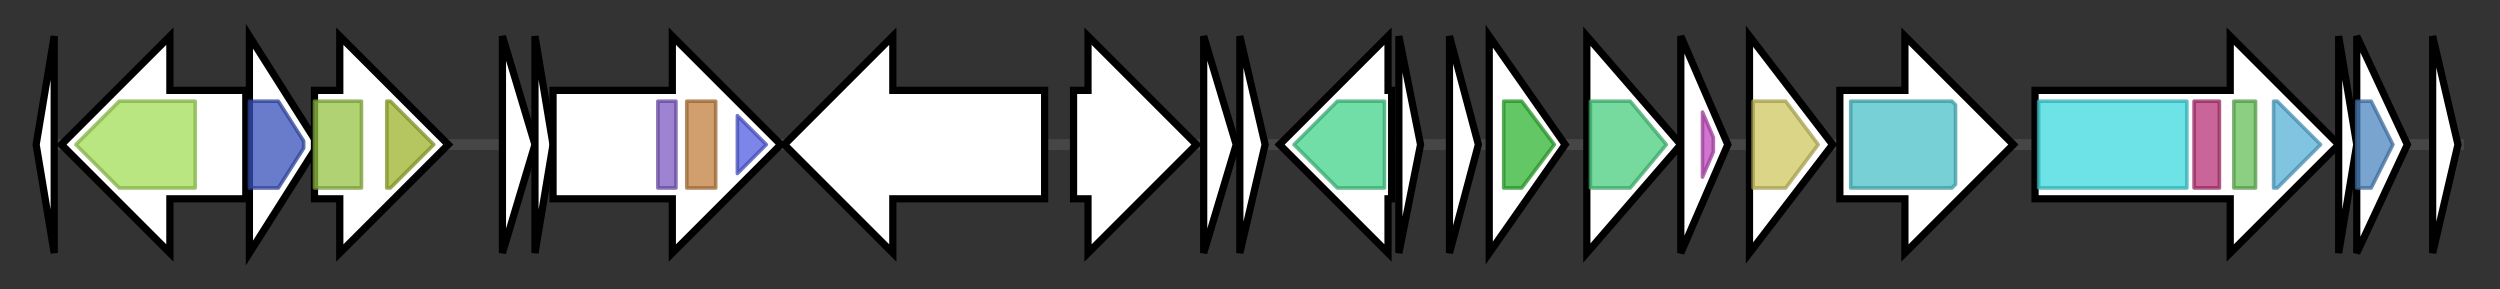 <svg version="1.1" baseProfile="full" xmlns="http://www.w3.org/2000/svg" width="691.633" height="80">
	<rect width="100%" height="100%" fill="#333333" stroke="none"/>
	<g>
		<line x1="10" y1="40.0" x2="681.633" y2="40.0" style="stroke:rgb(70,70,70); stroke-width:3 "/>
		<g>
			<title> (ctg2853_1)</title>
			<polygon class=" (ctg2853_1)" points="10,40 15,10 15,70" fill="rgb(255,255,255)" fill-opacity="1.0" stroke="rgb(0,0,0)" stroke-width="2"  />
		</g>
		<g>
			<title> (ctg2853_2)</title>
			<polygon class=" (ctg2853_2)" points="68,25 47,25 47,10 17,40 47,70 47,55 68,55" fill="rgb(255,255,255)" fill-opacity="1.0" stroke="rgb(0,0,0)" stroke-width="2"  />
			<g>
				<title>Meth_synt_2 (PF01717)
"Cobalamin-independent synthase, Catalytic domain"</title>
				<polygon class="PF01717" points="21,40 33,28 54,28 54,52 33,52" stroke-linejoin="round" width="37" height="24" fill="rgb(163,221,87)" stroke="rgb(130,176,69)" stroke-width="1" opacity="0.75" />
			</g>
		</g>
		<g>
			<title> (ctg2853_3)</title>
			<polygon class=" (ctg2853_3)" points="69,10 88,40 69,70" fill="rgb(255,255,255)" fill-opacity="1.0" stroke="rgb(0,0,0)" stroke-width="2"  />
			<g>
				<title>TPP_enzyme_N (PF02776)
"Thiamine pyrophosphate enzyme, N-terminal TPP binding domain"</title>
				<polygon class="PF02776" points="69,28 77,28 84,39 84,41 77,52 69,52" stroke-linejoin="round" width="15" height="24" fill="rgb(55,81,185)" stroke="rgb(44,64,148)" stroke-width="1" opacity="0.75" />
			</g>
		</g>
		<g>
			<title> (ctg2853_4)</title>
			<polygon class=" (ctg2853_4)" points="87,25 94,25 94,10 124,40 94,70 94,55 87,55" fill="rgb(255,255,255)" fill-opacity="1.0" stroke="rgb(0,0,0)" stroke-width="2"  />
			<g>
				<title>TPP_enzyme_M (PF00205)
"Thiamine pyrophosphate enzyme, central domain"</title>
				<rect class="PF00205" x="87" y="28" stroke-linejoin="round" width="13" height="24" fill="rgb(149,194,69)" stroke="rgb(119,155,55)" stroke-width="1" opacity="0.75" />
			</g>
			<g>
				<title>TPP_enzyme_C (PF02775)
"Thiamine pyrophosphate enzyme, C-terminal TPP binding domain"</title>
				<polygon class="PF02775" points="107,28 108,28 120,40 108,52 107,52" stroke-linejoin="round" width="14" height="24" fill="rgb(156,179,45)" stroke="rgb(124,143,36)" stroke-width="1" opacity="0.75" />
			</g>
		</g>
		<g>
			<title> (ctg2853_5)</title>
			<polygon class=" (ctg2853_5)" points="139,10 148,40 139,70" fill="rgb(255,255,255)" fill-opacity="1.0" stroke="rgb(0,0,0)" stroke-width="2"  />
		</g>
		<g>
			<title> (ctg2853_6)</title>
			<polygon class=" (ctg2853_6)" points="148,10 153,40 148,70" fill="rgb(255,255,255)" fill-opacity="1.0" stroke="rgb(0,0,0)" stroke-width="2"  />
		</g>
		<g>
			<title> (ctg2853_7)</title>
			<polygon class=" (ctg2853_7)" points="153,25 186,25 186,10 216,40 186,70 186,55 153,55" fill="rgb(255,255,255)" fill-opacity="1.0" stroke="rgb(0,0,0)" stroke-width="2"  />
			<g>
				<title>HAMP (PF00672)
"HAMP domain"</title>
				<rect class="PF00672" x="182" y="28" stroke-linejoin="round" width="5" height="24" fill="rgb(124,89,195)" stroke="rgb(99,71,156)" stroke-width="1" opacity="0.75" />
			</g>
			<g>
				<title>HisKA (PF00512)
"His Kinase A (phospho-acceptor) domain"</title>
				<rect class="PF00512" x="190" y="28" stroke-linejoin="round" width="8" height="24" fill="rgb(193,125,62)" stroke="rgb(154,100,49)" stroke-width="1" opacity="0.75" />
			</g>
			<g>
				<title>HATPase_c (PF02518)
"Histidine kinase-, DNA gyrase B-, and HSP90-like ATPase"</title>
				<polygon class="PF02518" points="204,32 212,40 204,48" stroke-linejoin="round" width="11" height="24" fill="rgb(80,94,225)" stroke="rgb(64,75,180)" stroke-width="1" opacity="0.75" />
			</g>
		</g>
		<g>
			<title> (ctg2853_8)</title>
			<polygon class=" (ctg2853_8)" points="289,25 247,25 247,10 217,40 247,70 247,55 289,55" fill="rgb(255,255,255)" fill-opacity="1.0" stroke="rgb(0,0,0)" stroke-width="2"  />
		</g>
		<g>
			<title> (ctg2853_9)</title>
			<polygon class=" (ctg2853_9)" points="297,25 301,25 301,10 331,40 301,70 301,55 297,55" fill="rgb(255,255,255)" fill-opacity="1.0" stroke="rgb(0,0,0)" stroke-width="2"  />
		</g>
		<g>
			<title> (ctg2853_10)</title>
			<polygon class=" (ctg2853_10)" points="333,10 342,40 333,70" fill="rgb(255,255,255)" fill-opacity="1.0" stroke="rgb(0,0,0)" stroke-width="2"  />
		</g>
		<g>
			<title> (ctg2853_11)</title>
			<polygon class=" (ctg2853_11)" points="343,10 350,40 343,70" fill="rgb(255,255,255)" fill-opacity="1.0" stroke="rgb(0,0,0)" stroke-width="2"  />
		</g>
		<g>
			<title> (ctg2853_12)</title>
			<polygon class=" (ctg2853_12)" points="385,25 384,25 384,10 354,40 384,70 384,55 385,55" fill="rgb(255,255,255)" fill-opacity="1.0" stroke="rgb(0,0,0)" stroke-width="2"  />
			<g>
				<title>Inositol_P (PF00459)
"Inositol monophosphatase family"</title>
				<polygon class="PF00459" points="358,40 370,28 383,28 383,52 370,52" stroke-linejoin="round" width="26" height="24" fill="rgb(67,210,137)" stroke="rgb(53,168,109)" stroke-width="1" opacity="0.75" />
			</g>
		</g>
		<g>
			<title> (ctg2853_13)</title>
			<polygon class=" (ctg2853_13)" points="387,10 393,40 387,70" fill="rgb(255,255,255)" fill-opacity="1.0" stroke="rgb(0,0,0)" stroke-width="2"  />
		</g>
		<g>
			<title> (ctg2853_14)</title>
			<polygon class=" (ctg2853_14)" points="401,10 409,40 401,70" fill="rgb(255,255,255)" fill-opacity="1.0" stroke="rgb(0,0,0)" stroke-width="2"  />
		</g>
		<g>
			<title> (ctg2853_15)</title>
			<polygon class=" (ctg2853_15)" points="412,10 433,40 412,70" fill="rgb(255,255,255)" fill-opacity="1.0" stroke="rgb(0,0,0)" stroke-width="2"  />
			<g>
				<title>Thioredoxin_4 (PF13462)
"Thioredoxin"</title>
				<polygon class="PF13462" points="416,28 421,28 430,40 421,52 416,52" stroke-linejoin="round" width="16" height="24" fill="rgb(46,180,48)" stroke="rgb(36,144,38)" stroke-width="1" opacity="0.75" />
			</g>
		</g>
		<g>
			<title> (ctg2853_16)</title>
			<polygon class=" (ctg2853_16)" points="439,10 465,40 439,70" fill="rgb(255,255,255)" fill-opacity="1.0" stroke="rgb(0,0,0)" stroke-width="2"  />
			<g>
				<title>adh_short_C2 (PF13561)
"Enoyl-(Acyl carrier protein) reductase"</title>
				<polygon class="PF13561" points="440,28 451,28 461,40 451,52 440,52" stroke-linejoin="round" width="24" height="24" fill="rgb(73,205,127)" stroke="rgb(58,164,101)" stroke-width="1" opacity="0.75" />
			</g>
		</g>
		<g>
			<title> (ctg2853_17)</title>
			<polygon class=" (ctg2853_17)" points="465,10 478,40 465,70" fill="rgb(255,255,255)" fill-opacity="1.0" stroke="rgb(0,0,0)" stroke-width="2"  />
			<g>
				<title>TPR_1 (PF00515)
"Tetratricopeptide repeat"</title>
				<polygon class="PF00515" points="471,31 474,38 474,42 471,49" stroke-linejoin="round" width="3" height="24" fill="rgb(193,73,189)" stroke="rgb(154,58,151)" stroke-width="1" opacity="0.75" />
			</g>
		</g>
		<g>
			<title> (ctg2853_18)</title>
			<polygon class=" (ctg2853_18)" points="484,10 507,40 484,70" fill="rgb(255,255,255)" fill-opacity="1.0" stroke="rgb(0,0,0)" stroke-width="2"  />
			<g>
				<title>Lactamase_B (PF00753)
"Metallo-beta-lactamase superfamily"</title>
				<polygon class="PF00753" points="485,28 494,28 503,40 494,52 485,52" stroke-linejoin="round" width="19" height="24" fill="rgb(206,198,96)" stroke="rgb(164,158,76)" stroke-width="1" opacity="0.75" />
			</g>
		</g>
		<g>
			<title> (ctg2853_19)</title>
			<polygon class=" (ctg2853_19)" points="509,25 527,25 527,10 557,40 527,70 527,55 509,55" fill="rgb(255,255,255)" fill-opacity="1.0" stroke="rgb(0,0,0)" stroke-width="2"  />
			<g>
				<title>KAP_NTPase (PF07693)
"KAP family P-loop domain"</title>
				<polygon class="PF07693" points="512,28 540,28 541,29 541,51 540,52 512,52" stroke-linejoin="round" width="29" height="24" fill="rgb(74,192,200)" stroke="rgb(59,153,160)" stroke-width="1" opacity="0.75" />
			</g>
		</g>
		<g>
			<title> (ctg2853_20)</title>
			<polygon class=" (ctg2853_20)" points="563,25 617,25 617,10 647,40 617,70 617,55 563,55" fill="rgb(255,255,255)" fill-opacity="1.0" stroke="rgb(0,0,0)" stroke-width="2"  />
			<g>
				<title>AMP-binding (PF00501)
"AMP-binding enzyme"</title>
				<rect class="PF00501" x="564" y="28" stroke-linejoin="round" width="41" height="24" fill="rgb(60,217,223)" stroke="rgb(48,173,178)" stroke-width="1" opacity="0.75" />
			</g>
			<g>
				<title>AMP-binding_C (PF13193)
"AMP-binding enzyme C-terminal domain"</title>
				<rect class="PF13193" x="607" y="28" stroke-linejoin="round" width="7" height="24" fill="rgb(182,50,118)" stroke="rgb(145,39,94)" stroke-width="1" opacity="0.75" />
			</g>
			<g>
				<title>PP-binding (PF00550)
"Phosphopantetheine attachment site"</title>
				<rect class="PF00550" x="618" y="28" stroke-linejoin="round" width="6" height="24" fill="rgb(103,191,88)" stroke="rgb(82,152,70)" stroke-width="1" opacity="0.75" />
			</g>
			<g>
				<title>Acyltransferase (PF01553)
"Acyltransferase"</title>
				<polygon class="PF01553" points="629,28 630,28 642,40 642,40 630,52 629,52" stroke-linejoin="round" width="13" height="24" fill="rgb(87,176,216)" stroke="rgb(69,140,172)" stroke-width="1" opacity="0.75" />
			</g>
		</g>
		<g>
			<title> (ctg2853_21)</title>
			<polygon class=" (ctg2853_21)" points="647,10 652,40 647,70" fill="rgb(255,255,255)" fill-opacity="1.0" stroke="rgb(0,0,0)" stroke-width="2"  />
		</g>
		<g>
			<title> (ctg2853_22)</title>
			<polygon class=" (ctg2853_22)" points="652,10 666,40 652,70" fill="rgb(255,255,255)" fill-opacity="1.0" stroke="rgb(0,0,0)" stroke-width="2"  />
			<g>
				<title>Haem_degrading (PF03928)
"Haem-degrading"</title>
				<polygon class="PF03928" points="652,28 656,28 662,40 656,52 652,52" stroke-linejoin="round" width="12" height="24" fill="rgb(77,133,190)" stroke="rgb(61,106,152)" stroke-width="1" opacity="0.75" />
			</g>
		</g>
		<g>
			<title> (ctg2853_23)</title>
			<polygon class=" (ctg2853_23)" points="673,10 680,40 673,70" fill="rgb(255,255,255)" fill-opacity="1.0" stroke="rgb(0,0,0)" stroke-width="2"  />
		</g>
	</g>
</svg>
